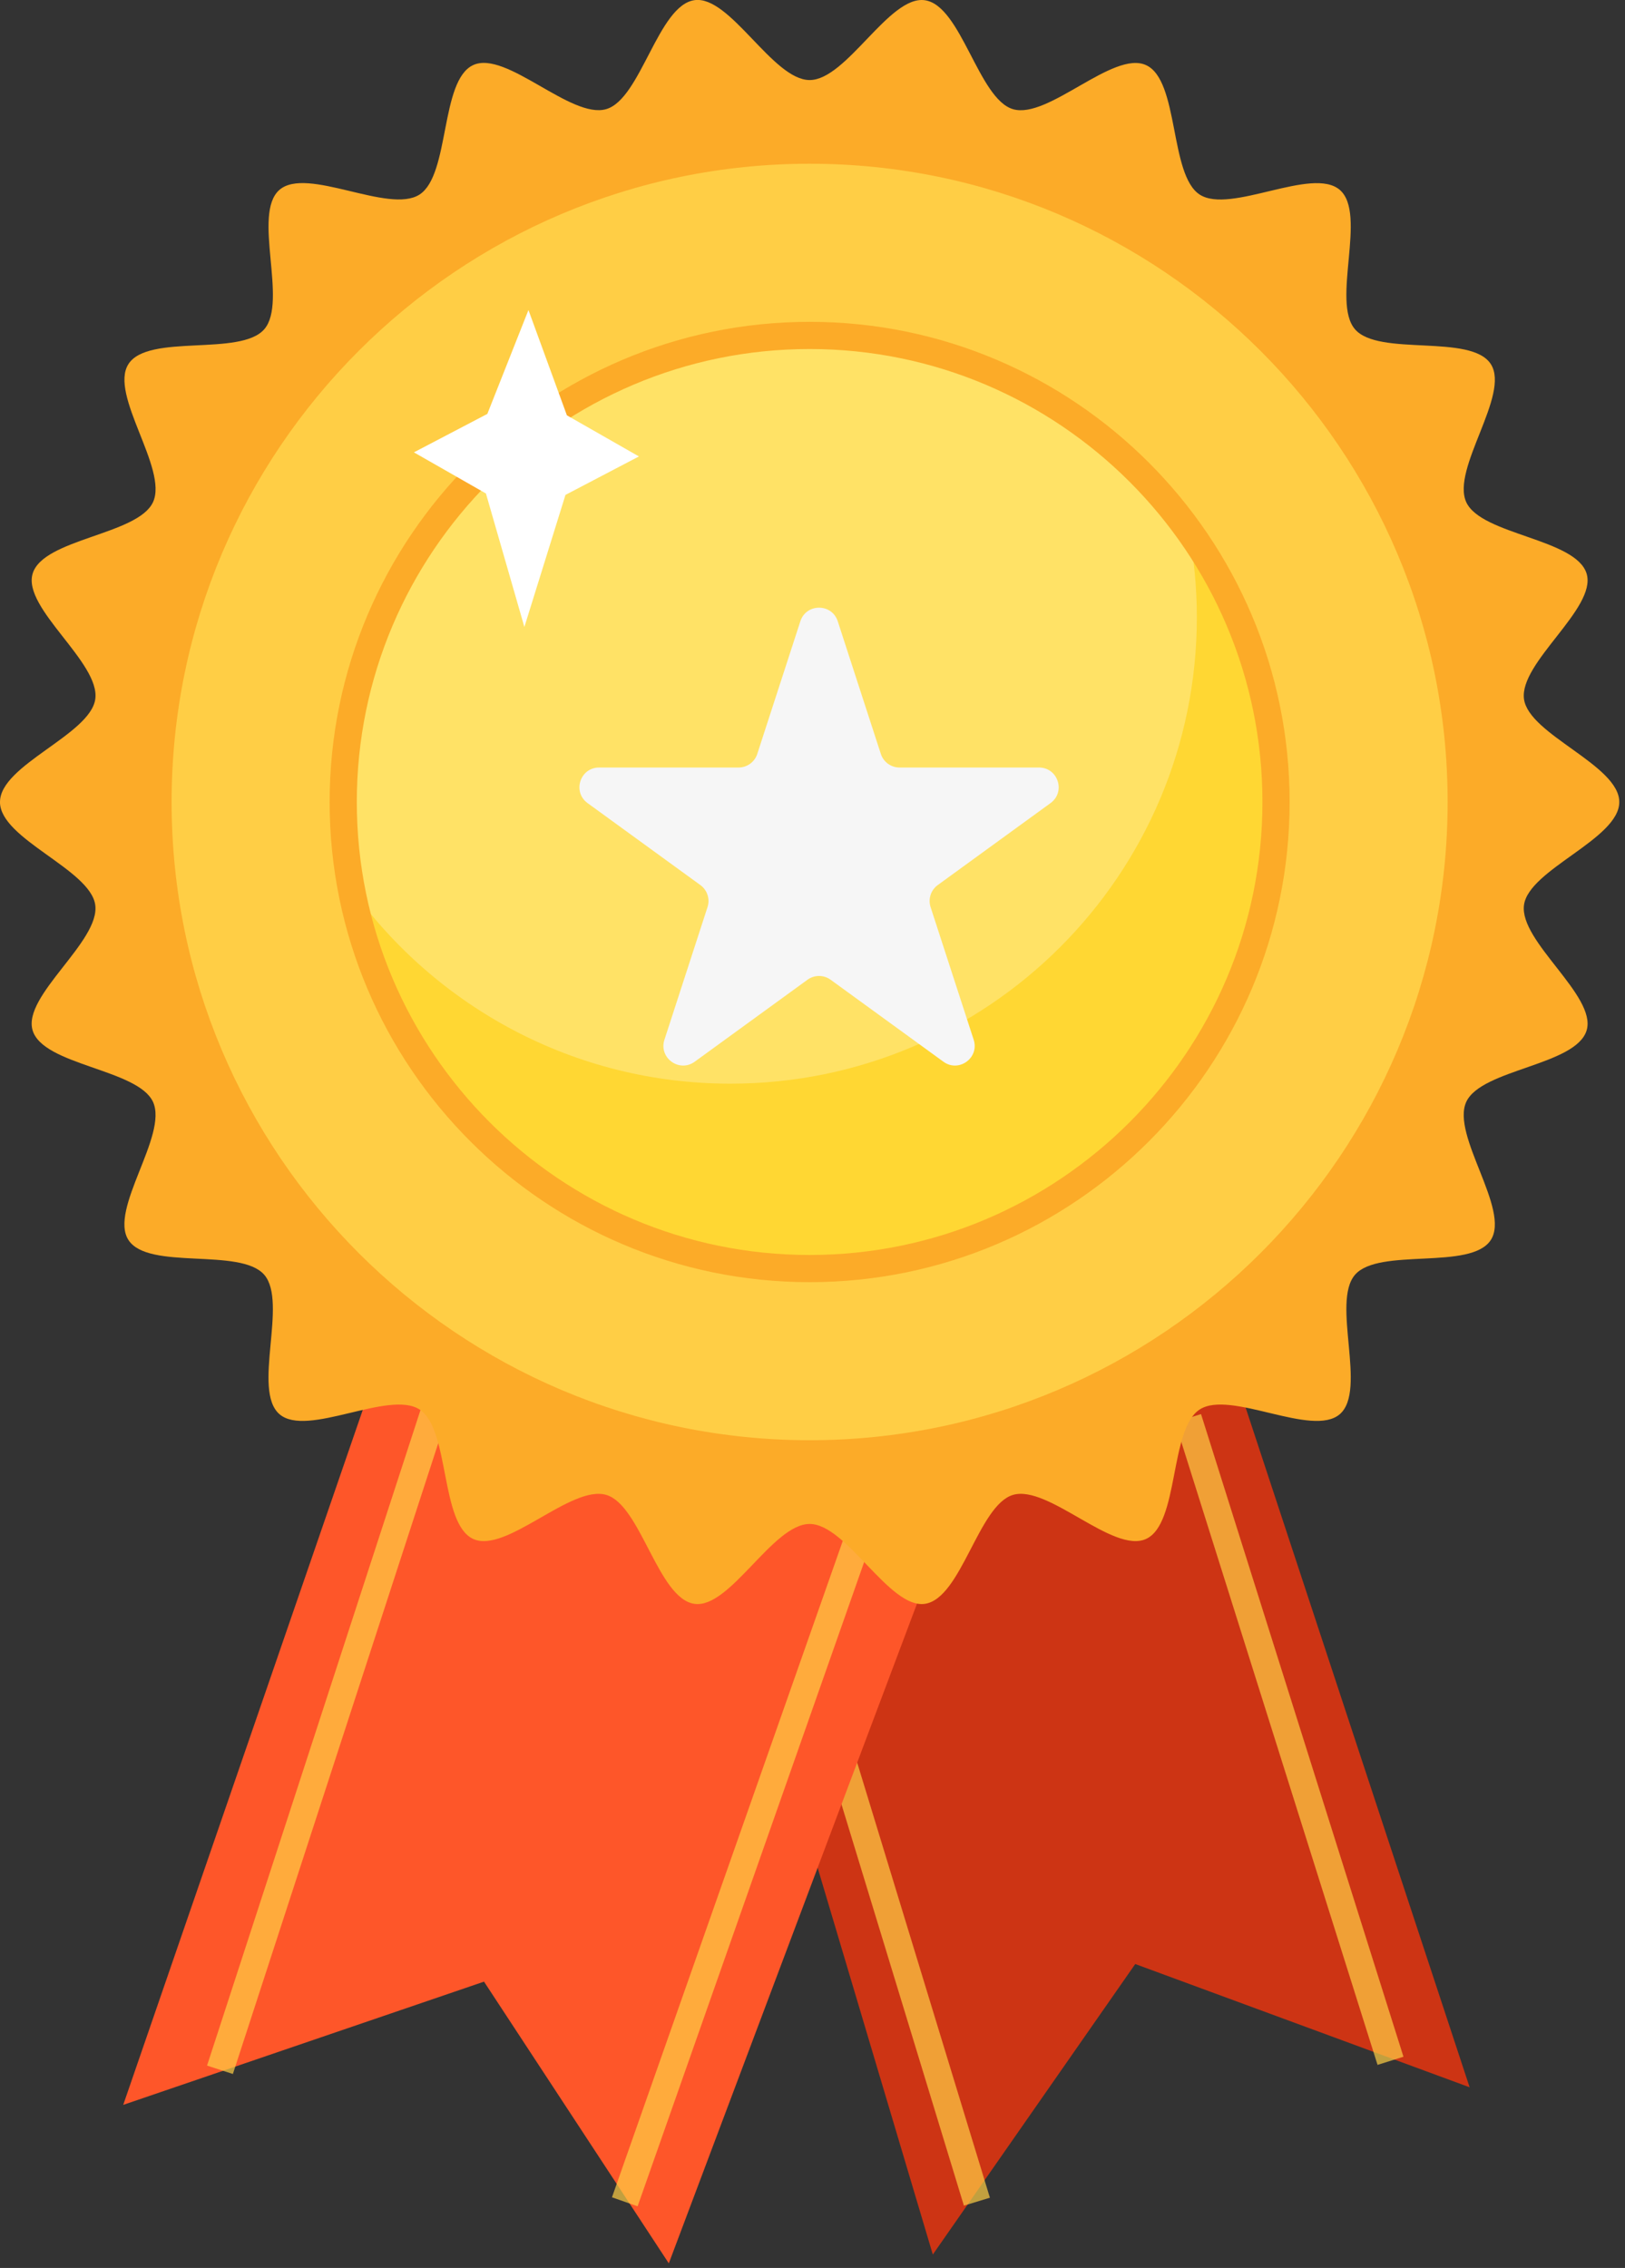 <svg width="124" height="173" viewBox="0 0 124 173" fill="none" xmlns="http://www.w3.org/2000/svg">
<rect x="0" y="0" width="124" height="173" fill="#333333" stroke="none"/>
<g clip-path="url(#clip0_210_445)">
<path d="M52.378 108.855L71.181 171.978L86.628 149.818L112.144 159.22L91.998 98.111L52.378 108.855Z" fill="#CD3414"/>
<g opacity="0.7">
<path d="M62.966 126.448L60.983 127.054L73.553 168.248L75.537 167.643L62.966 126.448Z" fill="#FFCE45"/>
</g>
<g opacity="0.7">
<path d="M91.648 107.867L89.67 108.49L105.117 157.512L107.095 156.889L91.648 107.867Z" fill="#FFCE45"/>
</g>
<path d="M29.548 102.138L9.403 160.561L36.934 151.161L51.035 172.65L74.539 110.198L29.548 102.138Z" fill="#FE5629"/>
<g opacity="0.7">
<path d="M34.608 99.815L15.799 157.564L17.771 158.206L36.579 100.457L34.608 99.815Z" fill="#FFCE45"/>
</g>
<g opacity="0.7">
<path d="M68.193 106.504L46.698 167.612L48.654 168.3L70.149 107.192L68.193 106.504Z" fill="#FFCE45"/>
</g>
<path d="M-2.38575e-05 61.175C-2.38575e-05 58.352 6.881 56.05 7.27 53.333C7.666 50.55 1.713 46.409 2.488 43.768C3.278 41.079 10.529 40.81 11.679 38.298C12.841 35.758 8.304 30.1 9.803 27.769C11.311 25.424 18.343 27.215 20.165 25.116C21.989 23.014 19.222 16.307 21.324 14.483C23.421 12.664 29.669 16.352 32.013 14.841C34.344 13.34 33.571 6.127 36.111 4.963C38.623 3.813 43.574 9.113 46.263 8.323C48.907 7.548 50.208 0.41 52.993 0.012C55.71 -0.375 58.96 6.106 61.783 6.106C64.606 6.106 67.853 -0.37 70.57 0.017C73.353 0.412 74.657 7.553 77.301 8.328C79.99 9.117 84.941 3.818 87.453 4.968C89.993 6.129 89.222 13.345 91.55 14.846C93.895 16.354 100.14 12.669 102.24 14.488C104.342 16.312 101.575 23.018 103.399 25.12C105.218 27.218 112.25 25.429 113.761 27.774C115.262 30.105 110.723 35.76 111.885 38.303C113.035 40.815 120.286 41.084 121.075 43.772C121.851 46.416 115.898 50.554 116.294 53.337C116.68 56.054 123.564 58.357 123.564 61.18C123.564 64.003 116.683 66.305 116.294 69.022C115.898 71.805 121.851 75.946 121.075 78.587C120.286 81.276 113.035 81.545 111.885 84.057C110.723 86.597 115.259 92.255 113.761 94.586C112.253 96.931 105.221 95.14 103.399 97.239C101.575 99.341 104.342 106.048 102.24 107.872C100.142 109.691 93.895 106.003 91.55 107.514C89.22 109.015 89.993 116.228 87.453 117.392C84.941 118.542 79.99 113.242 77.301 114.032C74.657 114.807 73.356 121.945 70.57 122.343C67.853 122.73 64.604 116.249 61.781 116.249C58.958 116.249 55.708 122.73 52.991 122.343C50.208 121.947 48.905 114.807 46.261 114.032C43.572 113.242 38.621 118.542 36.109 117.392C33.569 116.23 34.339 109.015 32.011 107.514C29.666 106.006 23.421 109.691 21.322 107.872C19.22 106.048 21.986 99.341 20.162 97.239C18.343 95.142 11.311 96.931 9.801 94.586C8.3 92.255 12.838 86.6 11.677 84.057C10.527 81.545 3.276 81.276 2.486 78.587C1.711 75.943 7.663 71.805 7.267 69.022C6.881 66.305 -0.002 64.003 -0.002 61.18L-2.38575e-05 61.175Z" fill="#FCAB28"/>
<path d="M61.781 110.869C89.226 110.869 111.475 88.621 111.475 61.175C111.475 33.73 89.226 11.481 61.781 11.481C34.335 11.481 12.086 33.73 12.086 61.175C12.086 88.621 34.335 110.869 61.781 110.869Z" fill="#FFCE45"/>
<path d="M61.781 111.876C48.238 111.876 35.506 106.602 25.931 97.025C16.354 87.448 11.08 74.716 11.08 61.175C11.08 47.635 16.354 34.9 25.931 25.326C35.508 15.749 48.24 10.475 61.781 10.475C75.321 10.475 88.056 15.749 97.63 25.326C107.207 34.902 112.481 47.635 112.481 61.175C112.481 74.716 107.207 87.45 97.63 97.025C88.054 106.602 75.321 111.876 61.781 111.876ZM61.781 12.49C34.935 12.49 13.095 34.33 13.095 61.175C13.095 88.02 34.935 109.861 61.781 109.861C88.626 109.861 110.466 88.02 110.466 61.175C110.466 34.33 88.626 12.49 61.781 12.49Z" fill="#FCAB28"/>
<path d="M61.781 96.766C81.437 96.766 97.371 80.831 97.371 61.175C97.371 41.519 81.437 25.585 61.781 25.585C42.125 25.585 26.19 41.519 26.19 61.175C26.19 80.831 42.125 96.766 61.781 96.766Z" fill="#FFD733"/>
<path d="M91.329 47.074C91.329 44.807 91.108 42.594 90.702 40.445C84.243 31.45 73.7 25.585 61.781 25.585C42.125 25.585 26.19 41.52 26.19 61.175C26.19 63.442 26.412 65.655 26.817 67.804C33.276 76.799 43.819 82.664 55.739 82.664C75.394 82.664 91.329 66.73 91.329 47.074Z" fill="#FFE266"/>
<path d="M61.781 97.805C41.583 97.805 25.153 81.373 25.153 61.178C25.153 40.982 41.585 24.55 61.781 24.55C81.976 24.55 98.408 40.982 98.408 61.178C98.408 81.373 81.976 97.805 61.781 97.805ZM61.781 26.624C42.728 26.624 27.227 42.125 27.227 61.178C27.227 80.23 42.728 95.731 61.781 95.731C80.833 95.731 96.334 80.23 96.334 61.178C96.334 42.125 80.833 26.624 61.781 26.624Z" fill="#FCAB28"/>
<path d="M37.188 31.573L40.325 23.65L43.258 31.681L48.754 34.818L43.15 37.751L40.014 47.825L37.08 37.643L31.584 34.506L37.188 31.573Z" fill="white"/>
<path d="M61.073 47.391C61.522 46.009 63.478 46.009 63.927 47.391L67.215 57.511C67.416 58.129 67.992 58.547 68.641 58.547H79.282C80.735 58.547 81.34 60.407 80.164 61.261L71.555 67.515C71.03 67.897 70.81 68.574 71.01 69.192L74.299 79.312C74.748 80.694 73.166 81.844 71.99 80.989L63.382 74.735C62.856 74.353 62.144 74.353 61.618 74.735L53.01 80.989C51.834 81.844 50.252 80.694 50.701 79.312L53.99 69.192C54.19 68.574 53.97 67.897 53.445 67.515L44.836 61.261C43.66 60.407 44.265 58.547 45.718 58.547H56.359C57.008 58.547 57.584 58.129 57.785 57.511L61.073 47.391Z" fill="#F6F6F6"/>
</g>
<defs>
<clipPath id="clip0_210_445">
<rect width="123.562" height="172.65" fill="white"/>
</clipPath>
</defs>
</svg>
